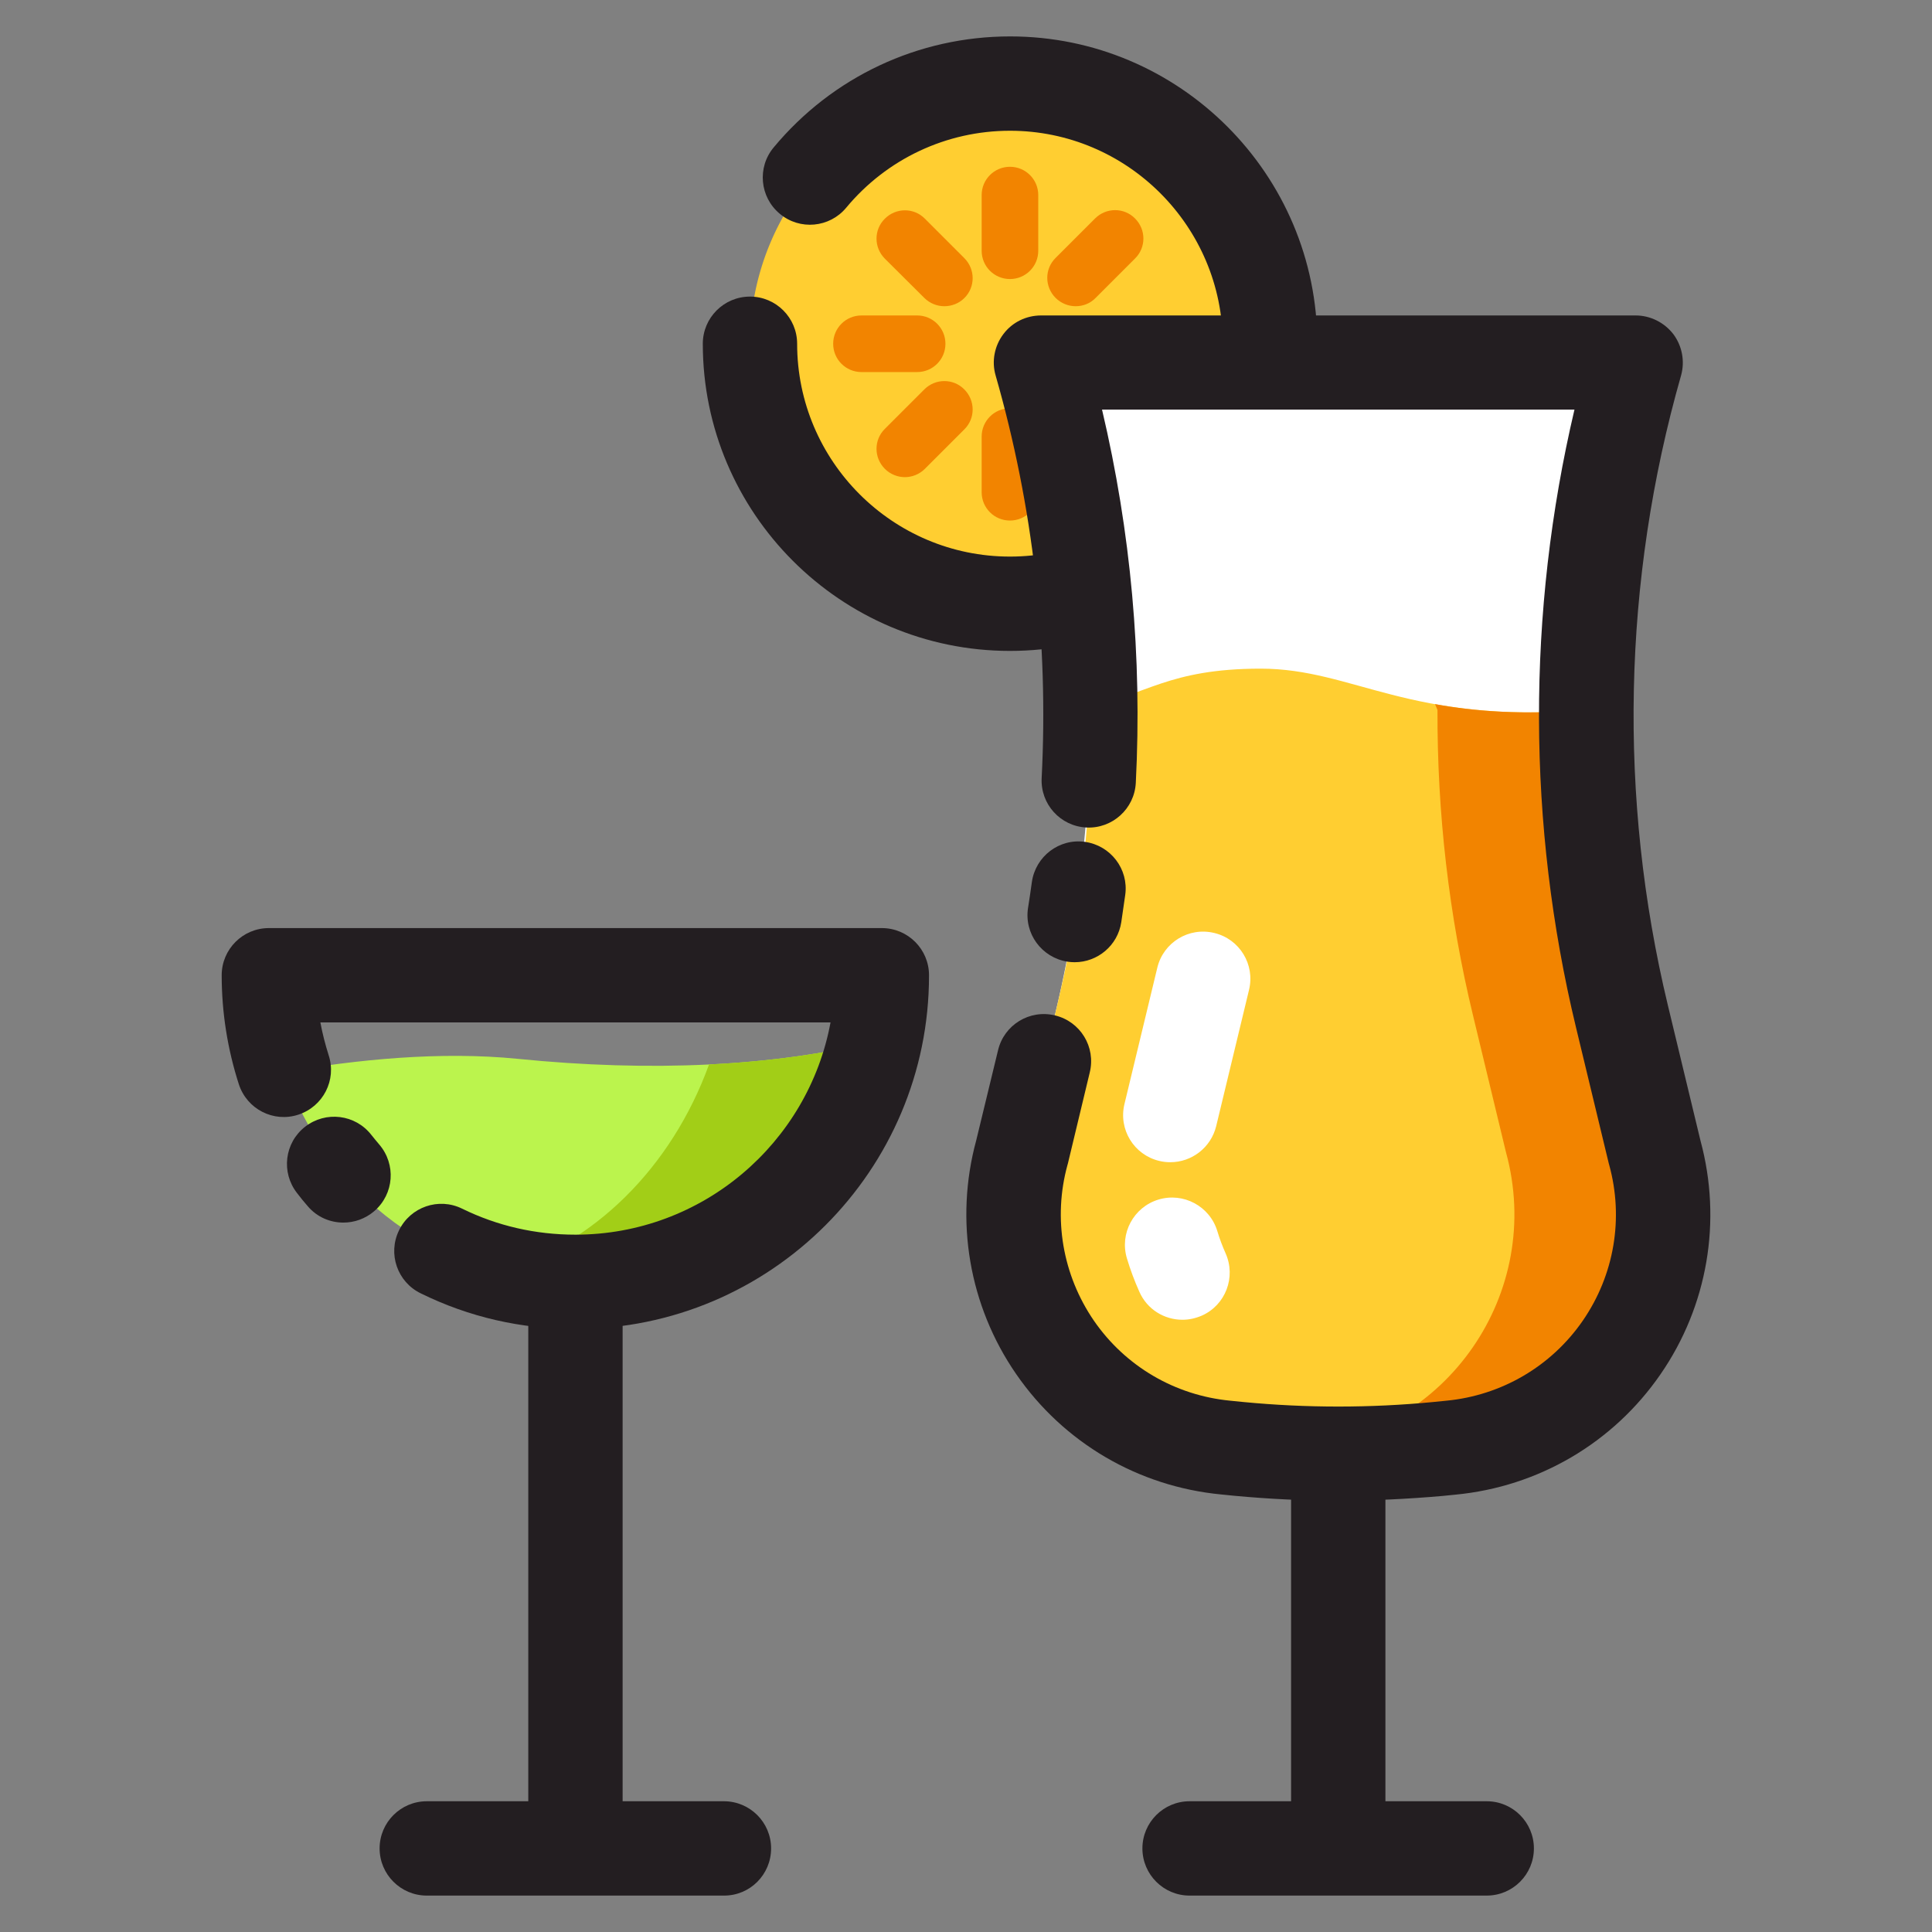<?xml version="1.0" standalone="no"?><!DOCTYPE svg PUBLIC "-//W3C//DTD SVG 1.1//EN" "http://www.w3.org/Graphics/SVG/1.1/DTD/svg11.dtd"><svg t="1550048176726" class="icon" style="" viewBox="0 0 1024 1024" version="1.1" xmlns="http://www.w3.org/2000/svg" p-id="3814" xmlns:xlink="http://www.w3.org/1999/xlink" width="48" height="48"><rect x="0" y="0" width="1024" height="1024" fill="#808080" stroke="none"/><defs><style type="text/css"></style></defs><path d="M274.4 561.2c-41.1-4.1-85.5 0.4-123.4 7 21.5 64.6 82.3 111.2 154.1 111.2 77.7 0 142.5-54.5 158.6-127.4-53.3 13.2-118.8 16.3-189.3 9.2z" fill="#BBF44D" p-id="3815"></path><path d="M375.8 564.2C356 618.7 314.6 660.1 264 674.1c13.1 3.4 26.8 5.3 41 5.3 77.7 0 142.5-54.5 158.6-127.4-26.5 6.6-56.1 10.6-87.8 12.2z" fill="#A2CE17" p-id="3816"></path><path d="M535.3 182.2m-137.8 0a137.8 137.8 0 1 0 275.6 0 137.8 137.8 0 1 0-275.6 0Z" fill="#FFCE31" p-id="3817"></path><path d="M535.3 345c-89.8 0-162.8-73.1-162.8-162.8 0-13.8 11.2-25 25-25s25 11.2 25 25c0 62.2 50.6 112.8 112.8 112.8 62.2 0 112.8-50.6 112.8-112.8S597.5 69.3 535.3 69.3c-33.6 0-65.3 14.9-86.8 40.8-8.8 10.6-24.6 12.1-35.2 3.2-10.6-8.8-12.1-24.6-3.2-35.2 31.1-37.4 76.7-58.8 125.3-58.8 89.8 0 162.8 73.1 162.8 162.8S625.1 345 535.3 345z" fill="#231E21" p-id="3818"></path><path d="M535.3 147.9c-8.3 0-15-6.7-15-15v-29.5c0-8.3 6.7-15 15-15s15 6.7 15 15v29.5c0 8.3-6.7 15-15 15zM535.3 275.9c-8.3 0-15-6.7-15-15v-29.5c0-8.3 6.7-15 15-15s15 6.7 15 15v29.5c0 8.3-6.7 15-15 15zM500.5 162.3c-3.8 0-7.7-1.5-10.6-4.4L469 137.1c-5.9-5.9-5.9-15.4 0-21.2 5.9-5.9 15.4-5.9 21.2 0l20.9 20.9c5.9 5.9 5.9 15.4 0 21.2-2.9 2.9-6.8 4.3-10.6 4.3zM591 239.4c-0.4 0-0.8-0.1-1.1-0.4l-20.8-21c-0.6-0.6-0.6-1.5 0-2.1 0.6-0.6 1.5-0.6 2.1 0l20.9 20.9c0.6 0.6 0.6 1.5 0 2.1-0.3 0.3-0.7 0.5-1.1 0.5zM486.1 197.2h-29.5c-8.3 0-15-6.7-15-15s6.7-15 15-15h29.5c8.3 0 15 6.7 15 15s-6.7 15-15 15zM614.1 183.7h-29.5c-0.8 0-1.5-0.7-1.5-1.5s0.7-1.5 1.5-1.5h29.5c0.8 0 1.5 0.7 1.5 1.5s-0.7 1.5-1.5 1.5zM479.6 252.9c-3.8 0-7.7-1.5-10.6-4.4-5.9-5.9-5.9-15.4 0-21.2l20.9-20.9c5.9-5.9 15.4-5.9 21.2 0 5.9 5.9 5.9 15.4 0 21.2l-20.9 20.9c-2.9 2.9-6.8 4.4-10.6 4.4zM570.1 162.3c-3.8 0-7.7-1.5-10.6-4.4-5.9-5.9-5.9-15.4 0-21.2l20.9-20.9c5.9-5.9 15.4-5.9 21.2 0 5.9 5.9 5.9 15.4 0 21.2l-20.9 20.9c-2.9 3-6.7 4.4-10.6 4.4z" fill="#F28400" p-id="3819"></path><path d="M768.9 767.2l-7 0.7c-35 3.3-70.2 3.3-105.2 0l-7-0.7c-76.8-7.3-128.4-82.1-108.1-156.5l17.4-72.2c27.5-114.2 25-233.6-7.2-346.5h315.1a679.491 679.491 0 0 0-7.2 346.5l17.4 72.2c20.3 74.4-31.4 149.2-108.2 156.5z" fill="#FFFFFF" p-id="3820"></path><path d="M859.6 538.5c-12.9-53.3-19.1-107.8-18.9-162.2-93.7 7.7-123.2-21.9-172.5-21.9s-61.3 14.4-90.6 19.7c1.7 59.8-4.5 105.7-18.6 164.4l-17.4 72.2c-20.4 74.4 31.3 149.2 108.1 156.5l7 0.7c35 3.3 70.2 3.3 105.2 0l7-0.7c76.8-7.3 128.4-82.1 108.1-156.5l-17.4-72.2z" fill="#FFCE31" p-id="3821"></path><path d="M877 610.7l-17.4-72.2c-12.9-53.3-19.1-107.8-18.9-162.2-33.7 2.8-59.1 0.7-80.1-3.1 0.4 1.1 0.9 2 1.3 3.1-0.2 54.4 6 108.9 18.9 162.2l17.4 72.2c20.4 74.4-31.3 149.2-108.1 156.5l-7 0.7c-4.4 0.4-8.8 0.6-13.2 0.9 30.6 2.2 61.4 2 92-0.9l7-0.7c76.8-7.3 128.5-82.1 108.1-156.5z" fill="#F28400" p-id="3822"></path><path d="M569.6 510c-1.3 0-2.6-0.1-3.9-0.3-13.6-2.2-23-14.9-20.8-28.6 0.7-4.5 1.4-9 2-13.5 1.9-13.7 14.5-23.3 28.1-21.4 13.7 1.9 23.3 14.5 21.4 28.1-0.7 4.8-1.4 9.7-2.1 14.5-1.9 12.4-12.6 21.2-24.7 21.2z" fill="#231E21" p-id="3823"></path><path d="M709.3 795.4c-18.4 0-36.7-0.9-55-2.6l-7-0.7c-44-4.2-83.6-27.4-108.7-63.8-25-36.2-32.7-81.4-21.2-123.8l11.6-47.9c3.2-13.4 16.7-21.7 30.2-18.4 13.4 3.2 21.7 16.7 18.4 30.2L566 616.7c-0.1 0.2-0.1 0.5-0.2 0.7-7.8 28.3-2.6 58.4 14 82.6 16.7 24.2 43 39.6 72.3 42.4l7 0.7c33.3 3.2 67.2 3.2 100.5 0l7-0.7c29.2-2.8 55.6-18.2 72.3-42.4 16.7-24.2 21.8-54.3 14-82.6-0.1-0.2-0.1-0.5-0.2-0.7l-17.4-72.2c-25.9-107.5-26.1-220-0.8-327.4H584.1c15.3 64.8 21.3 131.2 17.9 197.8-0.7 13.8-12.5 24.4-26.2 23.7-13.8-0.7-24.4-12.4-23.7-26.2 3.7-72.2-4.5-144-24.4-213.4-2.2-7.5-0.6-15.7 4.1-21.9 4.7-6.3 12.1-9.9 20-9.9h315.1c7.8 0 15.2 3.7 20 9.9 4.7 6.3 6.2 14.4 4.1 21.9-31 108.6-33.4 224-7 333.8l17.3 71.8c11.5 42.5 3.8 87.6-21.2 123.8-25.1 36.4-64.7 59.6-108.7 63.8l-7 0.7c-18.4 1.6-36.8 2.5-55.1 2.5z" fill="#231E21" p-id="3824"></path><path d="M620.3 616c-1.9 0-3.9-0.2-5.9-0.7-13.4-3.2-21.7-16.7-18.4-30.2l17.4-72.2c3.2-13.4 16.7-21.7 30.2-18.4 13.4 3.2 21.7 16.7 18.4 30.2l-17.4 72.2c-2.8 11.4-13 19.1-24.3 19.1zM626.7 699.5c-9.6 0-18.7-5.5-22.8-14.8-2.6-5.8-4.8-11.7-6.6-17.7-4-13.2 3.5-27.2 16.7-31.2s27.2 3.5 31.2 16.7c1.2 4 2.7 8 4.4 11.8 5.6 12.6 0 27.4-12.6 33-3.5 1.5-6.9 2.2-10.3 2.2z" fill="#FFFFFF" p-id="3825"></path><path d="M684.3 782.8h50v196.9h-50z" fill="#231E21" p-id="3826"></path><path d="M788 1004.7H630.5c-13.8 0-25-11.2-25-25s11.2-25 25-25H788c13.8 0 25 11.2 25 25s-11.2 25-25 25zM280 674.5h50v305.2h-50z" fill="#231E21" p-id="3827"></path><path d="M383.8 1004.7H226.2c-13.8 0-25-11.2-25-25s11.2-25 25-25h157.5c13.8 0 25 11.2 25 25s-11.1 25-24.9 25zM182 648c-7 0-14-2.9-18.9-8.7-2-2.3-3.9-4.6-5.7-7-8.5-10.9-6.6-26.6 4.3-35.1 10.9-8.5 26.6-6.6 35.1 4.3 1.4 1.7 2.8 3.5 4.2 5.1 9 10.5 7.9 26.2-2.6 35.3-4.8 4.1-10.6 6.1-16.4 6.1z" fill="#231E21" p-id="3828"></path><path d="M305 704.4c-28.8 0-56.4-6.3-82-18.9-12.4-6-17.6-21-11.5-33.4 6-12.4 21-17.6 33.4-11.5 18.8 9.2 39 13.8 60.1 13.8 67.3 0 123.4-48.6 135.2-112.5H169.8c1.1 5.9 2.6 11.7 4.4 17.4 4.3 13.1-2.9 27.2-16.1 31.5-13.1 4.3-27.2-2.9-31.5-16.1-6-18.6-9.1-38.1-9.1-57.8 0-13.8 11.2-25 25-25h324.9c13.8 0 25 11.2 25 25 0.1 103.4-84 187.5-187.4 187.5z" fill="#231E21" p-id="3829"></path></svg>